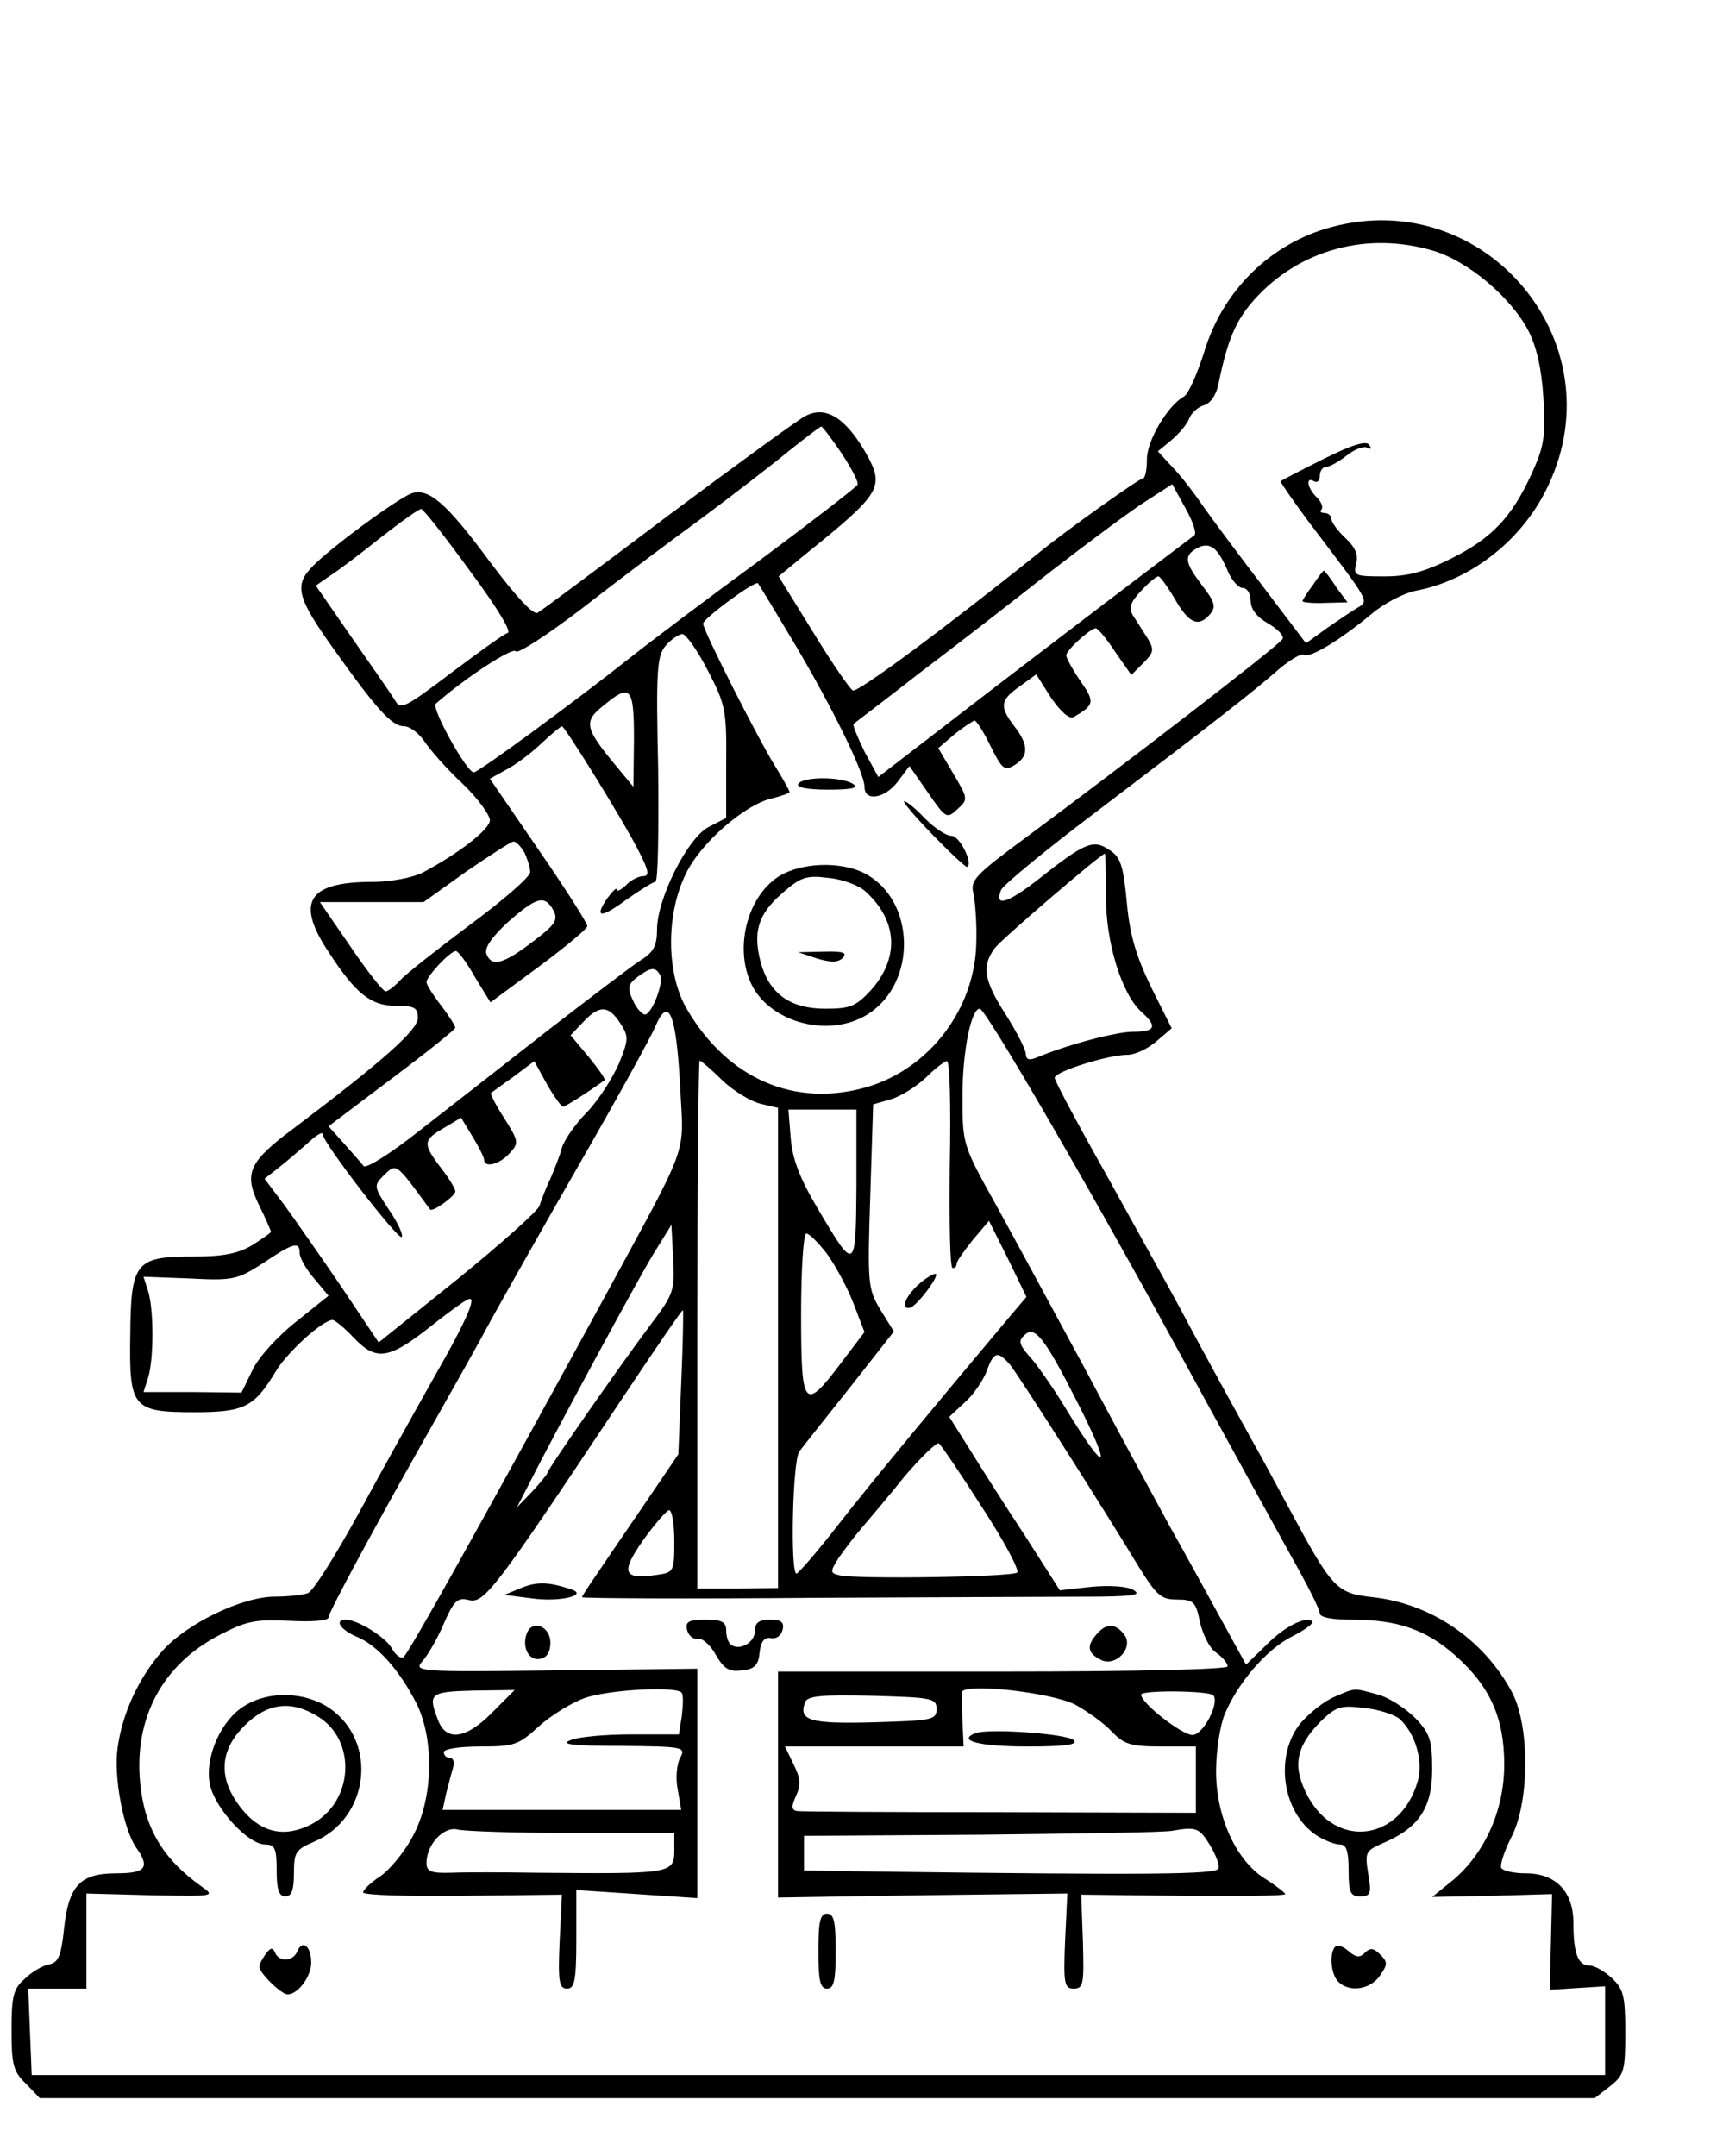 <?xml version="1.0" standalone="no"?>
<!DOCTYPE svg PUBLIC "-//W3C//DTD SVG 20010904//EN"
 "http://www.w3.org/TR/2001/REC-SVG-20010904/DTD/svg10.dtd">
<svg version="1.0" xmlns="http://www.w3.org/2000/svg"
 width="300pt" height="374pt" viewBox="0 0 300 374"
 preserveAspectRatio="xMidYMid meet">
<g transform="translate(0,374) scale(0.1,-0.1)"
fill="#000000" stroke="none">
<path d="M2310 3346 c-105 -28 -189 -110 -221 -218 -12 -37 -27 -72 -35 -76
-28 -16 -64 -76 -64 -109 0 -18 -3 -33 -7 -33 -6 0 -130 -88 -178 -127 -168
-135 -316 -244 -325 -241 -5 2 -36 47 -69 101 l-60 97 46 38 c133 107 138 117
106 175 -36 63 -71 84 -106 65 -12 -6 -119 -84 -237 -172 -118 -89 -220 -165
-227 -169 -7 -5 -37 27 -82 87 -76 103 -107 130 -137 120 -26 -10 -143 -96
-173 -128 -31 -32 -25 -54 38 -142 74 -104 101 -134 122 -134 10 0 26 -12 36
-27 10 -15 39 -48 66 -73 26 -25 47 -54 47 -63 0 -16 -56 -59 -117 -91 -18 -9
-56 -16 -87 -16 -112 0 -134 -35 -75 -123 47 -72 73 -92 116 -92 32 0 38 -3
38 -21 0 -21 -61 -75 -216 -192 -78 -58 -86 -78 -60 -132 12 -24 21 -45 21
-47 0 -2 -15 -12 -32 -23 -25 -15 -51 -20 -104 -20 -99 0 -107 -10 -108 -137
-2 -126 4 -133 112 -133 86 0 103 9 140 70 20 34 82 90 99 90 4 0 21 -14 36
-30 41 -43 62 -39 142 25 22 17 46 35 54 39 22 14 4 -29 -59 -139 -31 -55 -89
-159 -128 -231 -40 -73 -79 -135 -88 -138 -9 -3 -34 -6 -57 -6 -57 0 -154 -47
-196 -95 -41 -47 -69 -108 -77 -168 -7 -49 10 -140 32 -172 25 -35 17 -45 -34
-45 -63 0 -83 -21 -91 -97 -5 -47 -10 -58 -26 -61 -11 -2 -30 -13 -42 -25 -20
-17 -23 -31 -23 -89 0 -60 3 -72 25 -93 l24 -25 1349 0 1349 0 27 21 c24 19
26 27 26 93 0 63 -3 75 -23 94 -13 12 -30 22 -39 22 -20 0 -28 21 -28 74 0 54
-30 86 -83 86 -20 0 -38 4 -42 9 -3 5 5 29 17 53 32 60 33 194 1 253 -49 91
-140 153 -241 164 -64 7 -70 14 -149 161 -22 41 -49 91 -60 110 -27 49 -84
152 -128 235 -21 39 -78 141 -126 228 -49 87 -89 162 -89 167 0 11 93 40 126
40 13 0 35 10 50 23 l27 23 -36 72 c-26 54 -37 91 -42 148 -6 63 -11 78 -31
90 -27 18 -41 13 -123 -52 -54 -42 -76 -48 -64 -18 3 8 78 70 167 137 208 158
273 209 315 246 19 16 39 28 43 25 10 -7 64 26 118 71 21 18 56 36 76 40 97
18 188 90 231 184 117 249 -111 519 -377 447z m177 -41 c60 -18 135 -81 165
-139 14 -27 23 -66 26 -117 4 -66 1 -84 -20 -130 -35 -77 -70 -113 -140 -148
-46 -23 -75 -31 -116 -31 -51 0 -54 1 -49 22 4 15 -1 28 -18 44 -14 13 -25 28
-25 34 0 5 -5 10 -12 10 -6 0 -9 3 -5 6 3 4 0 13 -8 21 -17 16 -20 37 -5 28 6
-3 10 1 10 9 0 9 5 16 11 16 6 0 22 9 36 20 14 11 30 17 36 13 6 -3 7 -1 3 5
-5 8 -29 1 -79 -24 -40 -20 -73 -37 -75 -39 -1 -1 21 -33 50 -72 104 -137 104
-135 84 -147 -10 -6 -34 -22 -54 -36 l-36 -26 -75 99 c-42 55 -89 118 -105
141 -15 22 -39 53 -53 67 l-24 26 23 19 c13 11 27 27 31 37 4 11 16 21 26 24
11 3 21 17 25 36 16 78 30 111 63 148 78 86 195 118 310 84z m-1027 -351 c17
-26 30 -50 28 -55 -2 -4 -77 -62 -167 -129 -90 -66 -191 -142 -225 -169 -101
-80 -266 -201 -274 -201 -13 1 -74 112 -66 119 51 45 134 99 139 91 3 -5 54
28 113 73 59 46 152 116 207 156 55 41 124 94 153 118 30 24 55 43 57 43 2 0
18 -21 35 -46z m612 -143 c-12 -9 -255 -193 -413 -315 l-135 -104 -24 44 c-12
25 -21 46 -19 48 2 2 54 41 114 88 61 46 164 126 230 178 66 51 140 106 164
121 l45 29 23 -42 c13 -23 20 -44 15 -47z m-1257 -61 c47 -63 73 -106 66 -108
-7 -2 -51 -34 -99 -70 -78 -59 -87 -64 -96 -48 -6 10 -40 59 -75 109 l-63 91
23 16 c13 8 53 38 89 67 36 28 68 51 71 50 4 -1 42 -49 84 -107z m1315 0 c7
-17 19 -30 26 -30 8 0 14 -10 14 -22 0 -15 11 -29 31 -40 17 -10 28 -22 24
-27 -6 -11 -279 -221 -441 -341 -92 -68 -101 -77 -95 -100 3 -14 6 -52 5 -85
-2 -115 -81 -219 -190 -251 -125 -36 -241 14 -312 135 -36 61 -37 164 -2 235
25 53 103 121 150 131 16 4 30 9 30 11 0 2 -11 22 -24 43 -29 46 -126 237
-126 249 0 9 90 75 95 70 2 -2 31 -50 65 -107 65 -110 120 -222 120 -246 0
-26 34 -21 57 8 l21 28 32 -46 c31 -45 33 -46 51 -29 19 17 19 18 -7 62 l-26
44 28 24 c16 13 32 23 35 24 3 0 16 -20 28 -45 20 -40 24 -43 42 -32 24 15 24
35 -1 67 -26 34 -25 45 9 69 l29 21 26 -41 c17 -24 31 -37 39 -33 36 21 37 26
12 62 -14 20 -25 41 -25 45 0 9 41 46 51 47 4 0 19 -18 34 -41 l28 -40 21 21
c18 18 19 23 7 43 -8 12 -19 30 -25 39 -8 13 -5 23 14 43 13 14 26 25 30 25 3
0 16 -18 29 -40 24 -42 41 -49 61 -25 10 12 8 21 -14 49 -31 41 -32 52 -9 65
22 12 36 1 53 -39z m-902 -173 c30 -58 33 -68 32 -159 l0 -97 -31 -16 c-36
-19 -89 -124 -89 -178 0 -27 -6 -39 -27 -52 -16 -10 -89 -66 -163 -123 -74
-58 -175 -137 -224 -175 -48 -38 -91 -65 -95 -60 -3 4 -19 22 -34 39 l-27 30
110 83 c60 45 110 85 110 88 0 3 -11 21 -25 39 -14 18 -25 36 -25 40 0 10 41
54 51 54 4 0 19 -20 33 -45 l27 -44 84 62 c46 34 84 66 84 70 1 4 -37 64 -84
132 l-85 124 27 15 c16 8 43 28 61 45 18 17 35 31 37 31 5 0 108 -166 134
-218 17 -33 18 -42 7 -42 -8 0 -22 -7 -30 -16 -9 -8 -16 -12 -16 -7 0 4 -7 -3
-16 -15 -24 -35 -12 -36 34 -2 23 16 45 30 49 30 5 0 6 88 5 196 -4 175 -2
197 14 215 9 10 22 19 28 19 6 0 26 -28 44 -63z m-128 -119 l-1 -83 -29 35
c-55 66 -58 78 -24 105 48 40 54 34 54 -57z m-190 -197 c5 -11 10 -26 10 -34
0 -8 -47 -49 -104 -91 -56 -42 -111 -85 -121 -96 -10 -11 -22 -20 -26 -20 -4
0 -32 35 -61 78 l-53 77 90 0 90 0 74 53 c41 28 78 52 82 52 5 0 13 -9 19 -19z
m1009 -74 c-1 -80 27 -171 61 -202 29 -26 25 -35 -14 -35 -30 0 -116 -23 -168
-45 -12 -5 -18 -3 -18 6 0 8 -16 39 -35 69 -38 59 -42 84 -19 115 11 15 181
161 191 164 1 1 2 -32 2 -72z m-959 -26 c9 -17 4 -25 -36 -55 -51 -39 -71 -44
-80 -21 -4 10 9 29 37 55 50 44 64 48 79 21z m185 -112 c8 -12 -14 -69 -26
-69 -5 0 -15 11 -21 25 -10 21 -8 28 8 40 23 17 31 18 39 4z m-69 -84 c15 -23
15 -28 -2 -70 -11 -25 -35 -63 -55 -84 -21 -21 -40 -49 -44 -62 -3 -13 -13
-37 -20 -54 -8 -16 -16 -38 -19 -47 -3 -9 -67 -66 -142 -127 l-137 -110 -65
97 c-36 53 -81 117 -99 142 l-34 45 23 18 c13 10 35 29 51 43 15 14 27 22 27
16 0 -14 131 -184 137 -178 3 3 -6 24 -22 47 -27 41 -27 42 -8 61 21 20 20 21
79 -60 4 -6 44 23 44 31 0 5 -11 23 -25 41 -32 42 -31 48 5 69 l30 18 20 -33
c11 -18 20 -36 20 -40 0 -15 27 -8 44 11 17 18 16 21 -9 61 -15 23 -25 43 -23
44 2 1 19 14 39 28 l36 27 22 -40 c12 -21 25 -39 28 -39 4 0 46 27 72 46 2 2
-11 20 -28 41 l-31 37 22 23 c28 30 44 29 64 -2z m104 -107 c6 -129 21 -88
-139 -383 -219 -401 -333 -605 -341 -610 -5 -3 -14 4 -20 15 -10 19 -59 50
-80 50 -21 0 -9 -18 20 -30 35 -15 72 -56 102 -114 32 -63 30 -167 -6 -232
-14 -27 -40 -58 -56 -69 -17 -11 -30 -24 -30 -28 0 -5 78 -7 173 -6 l172 2 -4
-81 c-3 -70 -1 -82 13 -82 13 0 16 14 16 86 l0 85 105 -7 105 -7 0 199 0 199
-247 -3 c-238 -3 -246 -2 -230 16 9 10 26 39 37 65 18 41 24 46 44 41 26 -6
45 18 261 343 60 90 109 162 110 160 1 -1 0 -58 -3 -126 l-5 -124 -55 -81
c-103 -151 -112 -164 -112 -167 0 -2 186 -3 412 -1 227 1 447 2 488 2 59 1 71
3 56 12 -11 6 -41 8 -73 5 l-54 -6 -62 97 c-35 53 -78 121 -96 150 l-34 54 27
25 c16 14 32 39 38 54 12 34 19 36 40 12 15 -18 162 -249 225 -353 30 -48 38
-55 65 -55 29 0 33 -4 40 -39 5 -22 17 -46 28 -53 11 -8 20 -18 20 -24 0 -5
-152 -9 -390 -9 l-390 0 0 -196 0 -196 251 4 251 3 -4 -83 c-3 -74 -1 -82 15
-82 17 0 18 8 16 81 l-3 82 177 -2 c97 -1 177 0 177 3 0 2 -15 14 -34 26 -51
31 -86 108 -86 187 0 35 7 80 15 99 23 55 73 113 117 135 22 11 38 23 35 26
-11 10 -49 -9 -81 -42 l-34 -33 -39 71 c-22 40 -64 117 -95 172 -30 55 -97
179 -148 275 -52 96 -120 222 -152 280 -58 104 -58 105 -58 189 0 77 15 151
30 151 10 0 181 -294 340 -585 84 -154 175 -319 201 -366 27 -48 49 -91 49
-98 0 -7 21 -11 56 -11 79 0 128 -17 179 -62 60 -53 85 -108 85 -189 0 -79
-33 -153 -88 -200 l-37 -30 104 2 104 3 -2 -83 -2 -83 48 3 48 3 0 -77 0 -77
-1365 0 -1365 0 -3 75 -3 75 51 0 50 0 0 83 0 82 113 -3 c109 -2 111 -2 87 15
-68 48 -100 103 -107 182 -10 111 39 203 137 254 48 25 63 28 123 25 37 -2 67
0 67 6 0 9 85 166 190 351 31 55 73 129 92 165 20 36 88 157 153 270 65 113
124 220 132 239 23 54 36 24 43 -101z m73 8 c20 -19 50 -37 67 -41 l30 -7 0
-416 0 -417 -70 -1 -70 0 0 458 c0 252 2 458 4 458 2 0 20 -15 39 -34z m395
-146 c-1 -99 0 -180 5 -180 4 0 7 3 7 8 0 4 13 22 28 41 l28 33 33 -66 32 -66
-28 -33 c-117 -139 -239 -286 -296 -359 -38 -49 -72 -88 -75 -88 -11 0 -7 197
5 212 5 7 45 57 87 110 l77 98 -23 37 c-22 37 -23 44 -18 198 l5 159 31 9 c17
5 44 22 60 37 16 16 33 29 37 29 5 1 7 -80 5 -179z m-162 -37 c-1 -150 -2
-150 -67 -40 -31 52 -44 86 -47 122 l-4 50 59 0 59 0 0 -132z m-357 -241 c-49
-65 -179 -251 -179 -257 0 -2 -12 -17 -26 -32 l-27 -28 18 35 c48 95 192 361
219 405 l31 50 3 -58 c3 -56 1 -62 -39 -115z m305 124 c14 -19 35 -57 46 -85
l20 -52 -41 -54 c-64 -85 -69 -78 -69 85 0 77 4 140 9 140 5 0 20 -15 35 -34z
m-914 0 c0 -8 11 -28 25 -44 l25 -30 -55 -44 c-31 -24 -65 -61 -76 -83 l-20
-41 -85 1 -85 0 8 25 c10 32 10 118 0 150 l-8 25 80 -3 c76 -4 83 -2 128 27
52 35 63 38 63 17z m1349 -258 c62 -122 52 -129 -19 -13 -19 32 -45 69 -57 84
-25 28 -27 34 -16 44 18 19 35 -3 92 -115z m-165 -183 c38 -58 65 -109 61
-113 -7 -8 -279 -12 -308 -5 -17 4 -17 6 -2 30 10 14 27 37 40 52 12 14 46 54
74 89 29 34 56 60 60 58 4 -3 38 -53 75 -111z m-534 -59 c0 -52 -1 -54 -29
-58 -60 -9 -65 3 -25 60 20 28 41 52 45 52 5 0 9 -24 9 -54z m-316 -297 c-45
-46 -80 -51 -94 -13 -18 46 -14 49 61 51 l72 1 -39 -39z m329 34 c3 -5 2 -22
0 -40 l-5 -32 -82 0 c-44 0 -92 -4 -106 -10 -19 -7 2 -10 88 -10 110 -1 112
-2 102 -21 -6 -11 -8 -36 -4 -55 l6 -35 -207 0 -207 0 6 28 c4 15 9 35 12 45
3 9 1 17 -5 17 -6 0 -11 5 -11 10 0 6 28 10 64 10 59 0 66 3 101 35 21 19 57
41 79 49 43 15 162 21 169 9z m682 -20 c22 -12 51 -33 64 -47 21 -22 33 -26
85 -26 l61 0 0 -58 0 -57 -340 1 c-187 0 -346 1 -352 2 -10 2 -10 8 -2 26 9
19 8 31 -4 55 l-15 31 155 0 155 0 -2 43 c-1 23 -1 46 -1 51 2 17 154 0 196
-21z m240 16 c12 -12 -17 -69 -36 -69 -18 0 -89 55 -89 70 0 8 116 7 125 -1z
m-480 -24 c0 -19 -8 -20 -109 -23 -111 -3 -131 3 -119 35 4 11 30 13 117 11
103 -3 111 -4 111 -23z m-632 -215 l177 0 0 -30 c0 -41 -5 -41 -240 -39 -58 1
-124 1 -147 0 -35 -1 -43 2 -43 17 0 32 30 64 54 58 11 -3 101 -6 199 -6z
m1107 -22 c10 -17 17 -35 14 -40 -6 -10 -120 -11 -589 -5 l-130 2 0 30 0 30
310 2 c171 2 319 4 330 7 41 7 46 5 65 -26z"/>
<path d="M2278 2725 c-10 -13 -18 -26 -18 -28 0 -2 18 -4 39 -3 l39 1 -20 27
c-10 16 -20 28 -21 28 -1 0 -10 -11 -19 -25z"/>
<path d="M1385 2380 c-4 -6 16 -10 52 -10 41 0 54 3 43 10 -20 13 -87 13 -95
0z"/>
<path d="M1618 2292 c31 -32 58 -57 60 -56 11 6 -13 54 -27 54 -10 0 -30 14
-46 30 -16 17 -32 30 -36 30 -4 0 18 -26 49 -58z"/>
<path d="M1352 2220 c-56 -35 -79 -127 -47 -190 34 -65 134 -91 200 -50 87 54
84 199 -5 245 -41 21 -109 19 -148 -5z m149 -26 c57 -51 60 -116 10 -172 -26
-28 -36 -32 -79 -32 -61 0 -97 26 -112 80 -14 53 -5 84 38 121 31 27 41 31 79
26 24 -2 53 -13 64 -23z"/>
<path d="M1418 2077 c24 -7 36 -7 44 1 9 9 1 12 -32 11 l-45 -1 33 -11z"/>
<path d="M904 985 l-29 -12 48 -6 c49 -7 100 6 67 16 -39 13 -59 13 -86 2z"/>
<path d="M1192 913 c2 -10 10 -17 18 -16 8 2 23 -11 32 -28 14 -24 23 -30 45
-27 22 2 29 9 31 31 2 19 8 27 20 25 9 -2 18 5 20 15 3 13 -3 17 -22 17 -19 0
-26 -5 -26 -19 0 -20 -25 -35 -41 -25 -5 3 -9 14 -9 25 0 15 -7 19 -36 19 -28
0 -35 -3 -32 -17z"/>
<path d="M914 906 c-9 -24 4 -48 23 -44 12 2 18 12 18 28 0 29 -32 41 -41 16z"/>
<path d="M1903 905 c-18 -20 -16 -33 6 -44 26 -15 60 21 41 44 -15 19 -31 19
-47 0z"/>
<path d="M2315 796 c-17 -7 -43 -28 -58 -45 -46 -56 -33 -155 27 -195 14 -9
32 -16 41 -16 11 0 15 -11 15 -45 0 -38 3 -45 20 -45 18 0 20 5 14 39 -6 38
-5 40 27 54 61 26 84 61 84 127 0 51 -4 63 -29 89 -17 17 -46 36 -65 41 -43
12 -39 12 -76 -4z m112 -37 c28 -24 43 -73 33 -109 -30 -104 -141 -119 -191
-26 -27 51 -21 85 22 129 27 26 35 29 74 24 25 -2 52 -11 62 -18z"/>
<path d="M425 781 c-41 -24 -70 -89 -61 -136 8 -41 66 -105 96 -105 17 0 20
-7 20 -45 0 -33 4 -45 15 -45 11 0 15 11 15 40 0 36 3 41 33 54 98 40 114 175
28 233 -42 28 -104 30 -146 4z m125 -18 c70 -41 64 -150 -10 -188 -51 -26 -95
-13 -131 41 -30 46 -25 90 15 130 39 39 80 45 126 17z"/>
<path d="M1420 355 c0 -51 3 -65 15 -65 12 0 15 14 15 65 0 51 -3 65 -15 65
-12 0 -15 -14 -15 -65z"/>
<path d="M516 355 c-7 -18 -32 -20 -39 -2 -4 9 -8 8 -16 -3 -6 -8 -11 -18 -11
-22 0 -11 38 -48 49 -48 18 0 41 31 41 55 0 28 -15 41 -24 20z"/>
<path d="M2317 363 c-11 -11 -8 -48 5 -61 19 -19 55 -14 72 10 14 20 14 24 1
37 -12 12 -18 12 -27 3 -9 -9 -15 -8 -28 3 -9 8 -20 12 -23 8z"/>
<path d="M1592 1510 c-22 -21 -29 -41 -14 -39 11 0 55 59 45 59 -5 0 -19 -9
-31 -20z"/>
<path d="M1692 733 c-32 -13 8 -23 91 -23 65 0 88 3 80 11 -11 11 -148 21
-171 12z"/>
</g>
</svg>
